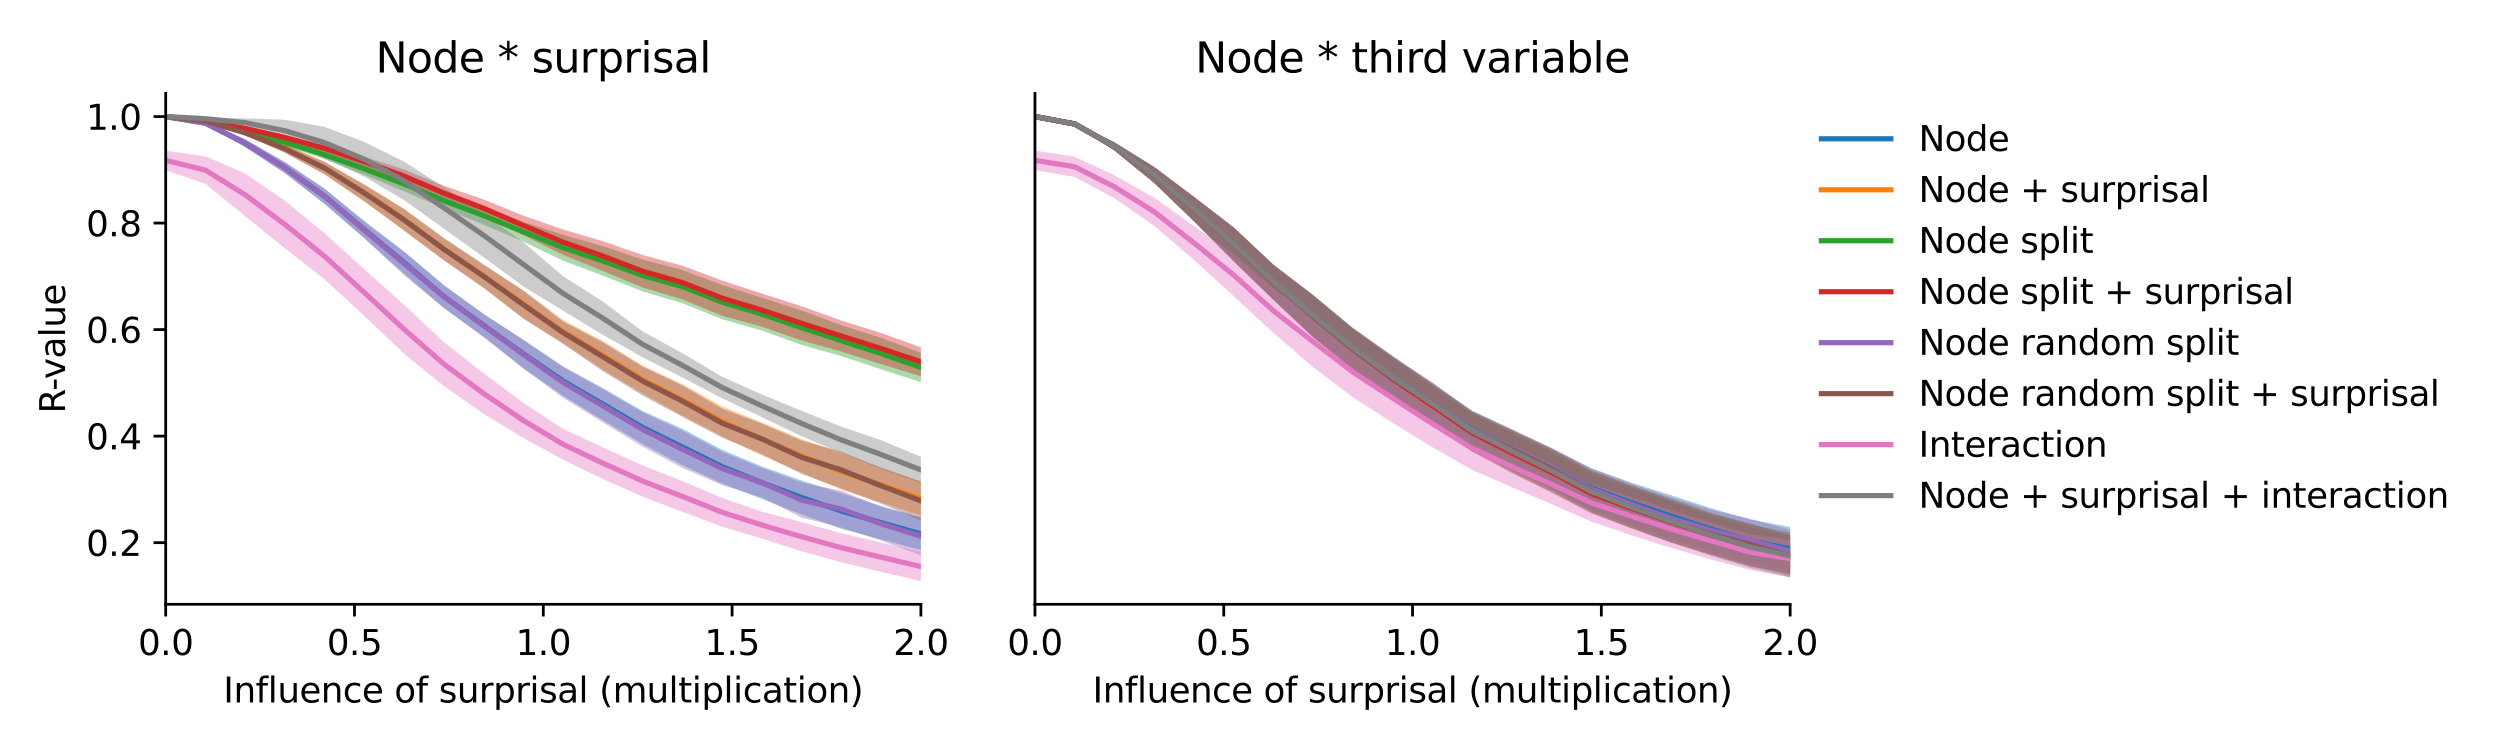 <?xml version="1.0" encoding="utf-8" standalone="no"?>
<!DOCTYPE svg PUBLIC "-//W3C//DTD SVG 1.1//EN"
  "http://www.w3.org/Graphics/SVG/1.1/DTD/svg11.dtd">
<svg xmlns:xlink="http://www.w3.org/1999/xlink" width="720pt" height="216pt" viewBox="0 0 720 216" xmlns="http://www.w3.org/2000/svg" version="1.1">
 <defs>
  <style type="text/css">*{stroke-linejoin: round; stroke-linecap: butt}</style>
 </defs>
 <g id="figure_1">
  <g id="patch_1">
   <path d="M 0 216 
L 720 216 
L 720 0 
L 0 0 
z
" style="fill: #ffffff"/>
  </g>
  <g id="axes_1">
   <g id="patch_2">
    <path d="M 47.72 174.04 
L 265.215 174.04 
L 265.215 26.88 
L 47.72 26.88 
z
" style="fill: #ffffff"/>
   </g>
   <g id="PolyCollection_1">
    <path d="M 47.72 33.569 
L 47.72 33.569 
L 59.167 35.838 
L 70.614 42.374 
L 82.061 49.886 
L 93.508 58.759 
L 104.956 68.664 
L 116.403 78.865 
L 127.85 88.722 
L 139.297 96.958 
L 150.744 106.036 
L 162.191 114.016 
L 173.638 121.024 
L 185.085 127.84 
L 196.532 133.981 
L 207.979 139.256 
L 219.427 143.705 
L 230.874 148.157 
L 242.321 152.319 
L 253.768 155.362 
L 265.215 158.386 
L 265.215 149.154 
L 265.215 149.154 
L 253.768 145.687 
L 242.321 142.054 
L 230.874 138.399 
L 219.427 134.339 
L 207.979 129.571 
L 196.532 123.503 
L 185.085 118.38 
L 173.638 111.758 
L 162.191 105.51 
L 150.744 97.822 
L 139.297 90.454 
L 127.85 82.122 
L 116.403 72.453 
L 104.956 63.634 
L 93.508 54.324 
L 82.061 46.687 
L 70.614 40.106 
L 59.167 35.116 
L 47.72 33.569 
z
" clip-path="url(#p244d34d46f)" style="fill: #1f77b4; fill-opacity: 0.4"/>
   </g>
   <g id="PolyCollection_2">
    <path d="M 47.72 33.569 
L 47.72 33.569 
L 59.167 34.978 
L 70.614 38.902 
L 82.061 43.977 
L 93.508 50.237 
L 104.956 58.055 
L 116.403 66.324 
L 127.85 74.907 
L 139.297 82.765 
L 150.744 91.623 
L 162.191 98.825 
L 173.638 106.501 
L 185.085 113.342 
L 196.532 119.72 
L 207.979 125.691 
L 219.427 131.171 
L 230.874 136.131 
L 242.321 141.058 
L 253.768 144.708 
L 265.215 148.471 
L 265.215 138.701 
L 265.215 138.701 
L 253.768 134.614 
L 242.321 130.514 
L 230.874 126.494 
L 219.427 121.683 
L 207.979 117.024 
L 196.532 110.631 
L 185.085 105.319 
L 173.638 98.181 
L 162.191 92.192 
L 150.744 83.603 
L 139.297 76.245 
L 127.85 68.616 
L 116.403 60.166 
L 104.956 53.116 
L 93.508 46.644 
L 82.061 41.654 
L 70.614 37.599 
L 59.167 34.679 
L 47.72 33.569 
z
" clip-path="url(#p244d34d46f)" style="fill: #ff7f0e; fill-opacity: 0.4"/>
   </g>
   <g id="PolyCollection_3">
    <path d="M 47.72 33.569 
L 47.72 33.569 
L 59.167 35.407 
L 70.614 38.685 
L 82.061 42.06 
L 93.508 45.869 
L 104.956 50.355 
L 116.403 55.102 
L 127.85 60.039 
L 139.297 64.726 
L 150.744 69.597 
L 162.191 75.09 
L 173.638 79.394 
L 185.085 83.928 
L 196.532 87.321 
L 207.979 91.949 
L 219.427 95.201 
L 230.874 99.327 
L 242.321 102.568 
L 253.768 106.374 
L 265.215 110.066 
L 265.215 101.591 
L 265.215 101.591 
L 253.768 97.289 
L 242.321 93.688 
L 230.874 89.426 
L 219.427 85.762 
L 207.979 82.07 
L 196.532 77.783 
L 185.085 74.754 
L 173.638 70.907 
L 162.191 67.632 
L 150.744 63.912 
L 139.297 59.479 
L 127.85 55.583 
L 116.403 50.902 
L 104.956 46.946 
L 93.508 43.282 
L 82.061 39.945 
L 70.614 37.067 
L 59.167 34.784 
L 47.72 33.569 
z
" clip-path="url(#p244d34d46f)" style="fill: #2ca02c; fill-opacity: 0.4"/>
   </g>
   <g id="PolyCollection_4">
    <path d="M 47.72 33.57 
L 47.72 33.57 
L 59.167 34.923 
L 70.614 37.519 
L 82.061 40.457 
L 93.508 43.818 
L 104.956 47.952 
L 116.403 52.653 
L 127.85 57.747 
L 139.297 62.555 
L 150.744 67.775 
L 162.191 73.396 
L 173.638 78.059 
L 185.085 82.798 
L 196.532 86.219 
L 207.979 90.928 
L 219.427 94.102 
L 230.874 98.075 
L 242.321 101.251 
L 253.768 104.886 
L 265.215 108.389 
L 265.215 100.026 
L 265.215 100.026 
L 253.768 95.887 
L 242.321 92.324 
L 230.874 88.198 
L 219.427 84.546 
L 207.979 80.815 
L 196.532 76.525 
L 185.085 73.451 
L 173.638 69.464 
L 162.191 66.117 
L 150.744 62.121 
L 139.297 57.462 
L 127.85 53.509 
L 116.403 48.821 
L 104.956 45.141 
L 93.508 41.666 
L 82.061 38.796 
L 70.614 36.457 
L 59.167 34.625 
L 47.72 33.57 
z
" clip-path="url(#p244d34d46f)" style="fill: #d62728; fill-opacity: 0.4"/>
   </g>
   <g id="PolyCollection_5">
    <path d="M 47.72 33.569 
L 47.72 33.569 
L 59.167 35.839 
L 70.614 42.363 
L 82.061 49.896 
L 93.508 58.697 
L 104.956 68.599 
L 116.403 79.292 
L 127.85 88.712 
L 139.297 97.14 
L 150.744 106.163 
L 162.191 114.587 
L 173.638 121.641 
L 185.085 128.618 
L 196.532 134.739 
L 207.979 139.727 
L 219.427 143.229 
L 230.874 149.095 
L 242.321 151.914 
L 253.768 155.694 
L 265.215 159.888 
L 265.215 148.971 
L 265.215 148.971 
L 253.768 146.048 
L 242.321 141.332 
L 230.874 139.001 
L 219.427 134.797 
L 207.979 130.165 
L 196.532 124.086 
L 185.085 118.777 
L 173.638 112.151 
L 162.191 105.786 
L 150.744 97.973 
L 139.297 90.423 
L 127.85 82.184 
L 116.403 72.54 
L 104.956 63.993 
L 93.508 54.416 
L 82.061 46.707 
L 70.614 40.123 
L 59.167 35.119 
L 47.72 33.569 
z
" clip-path="url(#p244d34d46f)" style="fill: #9467bd; fill-opacity: 0.4"/>
   </g>
   <g id="PolyCollection_6">
    <path d="M 47.72 33.57 
L 47.72 33.57 
L 59.167 34.981 
L 70.614 38.902 
L 82.061 44.004 
L 93.508 50.223 
L 104.956 58 
L 116.403 66.468 
L 127.85 75.021 
L 139.297 82.966 
L 150.744 91.817 
L 162.191 99.076 
L 173.638 106.905 
L 185.085 113.925 
L 196.532 120.06 
L 207.979 126.061 
L 219.427 130.83 
L 230.874 136.512 
L 242.321 140.698 
L 253.768 145.055 
L 265.215 149.853 
L 265.215 138.654 
L 265.215 138.654 
L 253.768 134.766 
L 242.321 130.041 
L 230.874 126.903 
L 219.427 122.008 
L 207.979 117.679 
L 196.532 111.013 
L 185.085 105.576 
L 173.638 98.602 
L 162.191 92.583 
L 150.744 83.771 
L 139.297 76.217 
L 127.85 68.576 
L 116.403 60.237 
L 104.956 53.224 
L 93.508 46.644 
L 82.061 41.661 
L 70.614 37.601 
L 59.167 34.68 
L 47.72 33.57 
z
" clip-path="url(#p244d34d46f)" style="fill: #8c564b; fill-opacity: 0.4"/>
   </g>
   <g id="PolyCollection_7">
    <path d="M 47.72 43.382 
L 47.72 48.987 
L 59.167 52.961 
L 70.614 62.264 
L 82.061 71.519 
L 93.508 80.482 
L 104.956 91.023 
L 116.403 101.877 
L 127.85 111.197 
L 139.297 119.175 
L 150.744 126.141 
L 162.191 132.405 
L 173.638 137.958 
L 185.085 143.044 
L 196.532 147.408 
L 207.979 151.681 
L 219.427 155.093 
L 230.874 158.775 
L 242.321 161.945 
L 253.768 164.69 
L 265.215 167.351 
L 265.215 158.995 
L 265.215 158.995 
L 253.768 156.291 
L 242.321 153.591 
L 230.874 150.385 
L 219.427 147.36 
L 207.979 143.408 
L 196.532 138.542 
L 185.085 134.066 
L 173.638 128.855 
L 162.191 123.538 
L 150.744 116.057 
L 139.297 107.531 
L 127.85 98.556 
L 116.403 87.83 
L 104.956 77.579 
L 93.508 67.195 
L 82.061 57.814 
L 70.614 49.959 
L 59.167 45.053 
L 47.72 43.382 
z
" clip-path="url(#p244d34d46f)" style="fill: #e377c2; fill-opacity: 0.4"/>
   </g>
   <g id="PolyCollection_8">
    <path d="M 47.72 33.569 
L 47.72 33.57 
L 59.167 34.3 
L 70.614 36.571 
L 82.061 40.824 
L 93.508 45.618 
L 104.956 50.898 
L 116.403 57.641 
L 127.85 65.857 
L 139.297 74.09 
L 150.744 82.515 
L 162.191 89.501 
L 173.638 96.456 
L 185.085 102.905 
L 196.532 108.729 
L 207.979 114.7 
L 219.427 120.164 
L 230.874 125.636 
L 242.321 130.517 
L 253.768 135.065 
L 265.215 139.104 
L 265.215 131.575 
L 265.215 131.575 
L 253.768 126.779 
L 242.321 122.897 
L 230.874 118.323 
L 219.427 113.631 
L 207.979 108.523 
L 196.532 101.734 
L 185.085 95.469 
L 173.638 86.863 
L 162.191 79.569 
L 150.744 69.8 
L 139.297 61.448 
L 127.85 53.878 
L 116.403 46.576 
L 104.956 40.895 
L 93.508 36.567 
L 82.061 34.484 
L 70.614 34.073 
L 59.167 34.091 
L 47.72 33.569 
z
" clip-path="url(#p244d34d46f)" style="fill: #7f7f7f; fill-opacity: 0.4"/>
   </g>
   <g id="matplotlib.axis_1">
    <g id="xtick_1">
     <g id="line2d_1">
      <defs>
       <path id="m87220b180e" d="M 0 0 
L 0 3.5 
" style="stroke: #000000; stroke-width: 0.8"/>
      </defs>
      <g>
       <use xlink:href="#m87220b180e" x="47.72" y="174.04" style="stroke: #000000; stroke-width: 0.8"/>
      </g>
     </g>
     <g id="text_1">
      <!-- 0.0 -->
      <g transform="translate(39.768 188.638)scale(0.1 -0.1)">
       <defs>
        <path id="DejaVuSans-30" d="M 2034 4250 
Q 1547 4250 1301 3770 
Q 1056 3291 1056 2328 
Q 1056 1369 1301 889 
Q 1547 409 2034 409 
Q 2525 409 2770 889 
Q 3016 1369 3016 2328 
Q 3016 3291 2770 3770 
Q 2525 4250 2034 4250 
z
M 2034 4750 
Q 2819 4750 3233 4129 
Q 3647 3509 3647 2328 
Q 3647 1150 3233 529 
Q 2819 -91 2034 -91 
Q 1250 -91 836 529 
Q 422 1150 422 2328 
Q 422 3509 836 4129 
Q 1250 4750 2034 4750 
z
" transform="scale(0.016)"/>
        <path id="DejaVuSans-2e" d="M 684 794 
L 1344 794 
L 1344 0 
L 684 0 
L 684 794 
z
" transform="scale(0.016)"/>
       </defs>
       <use xlink:href="#DejaVuSans-30"/>
       <use xlink:href="#DejaVuSans-2e" x="63.623"/>
       <use xlink:href="#DejaVuSans-30" x="95.41"/>
      </g>
     </g>
    </g>
    <g id="xtick_2">
     <g id="line2d_2">
      <g>
       <use xlink:href="#m87220b180e" x="102.094" y="174.04" style="stroke: #000000; stroke-width: 0.8"/>
      </g>
     </g>
     <g id="text_2">
      <!-- 0.5 -->
      <g transform="translate(94.142 188.638)scale(0.1 -0.1)">
       <defs>
        <path id="DejaVuSans-35" d="M 691 4666 
L 3169 4666 
L 3169 4134 
L 1269 4134 
L 1269 2991 
Q 1406 3038 1543 3061 
Q 1681 3084 1819 3084 
Q 2600 3084 3056 2656 
Q 3513 2228 3513 1497 
Q 3513 744 3044 326 
Q 2575 -91 1722 -91 
Q 1428 -91 1123 -41 
Q 819 9 494 109 
L 494 744 
Q 775 591 1075 516 
Q 1375 441 1709 441 
Q 2250 441 2565 725 
Q 2881 1009 2881 1497 
Q 2881 1984 2565 2268 
Q 2250 2553 1709 2553 
Q 1456 2553 1204 2497 
Q 953 2441 691 2322 
L 691 4666 
z
" transform="scale(0.016)"/>
       </defs>
       <use xlink:href="#DejaVuSans-30"/>
       <use xlink:href="#DejaVuSans-2e" x="63.623"/>
       <use xlink:href="#DejaVuSans-35" x="95.41"/>
      </g>
     </g>
    </g>
    <g id="xtick_3">
     <g id="line2d_3">
      <g>
       <use xlink:href="#m87220b180e" x="156.468" y="174.04" style="stroke: #000000; stroke-width: 0.8"/>
      </g>
     </g>
     <g id="text_3">
      <!-- 1.0 -->
      <g transform="translate(148.516 188.638)scale(0.1 -0.1)">
       <defs>
        <path id="DejaVuSans-31" d="M 794 531 
L 1825 531 
L 1825 4091 
L 703 3866 
L 703 4441 
L 1819 4666 
L 2450 4666 
L 2450 531 
L 3481 531 
L 3481 0 
L 794 0 
L 794 531 
z
" transform="scale(0.016)"/>
       </defs>
       <use xlink:href="#DejaVuSans-31"/>
       <use xlink:href="#DejaVuSans-2e" x="63.623"/>
       <use xlink:href="#DejaVuSans-30" x="95.41"/>
      </g>
     </g>
    </g>
    <g id="xtick_4">
     <g id="line2d_4">
      <g>
       <use xlink:href="#m87220b180e" x="210.841" y="174.04" style="stroke: #000000; stroke-width: 0.8"/>
      </g>
     </g>
     <g id="text_4">
      <!-- 1.5 -->
      <g transform="translate(202.89 188.638)scale(0.1 -0.1)">
       <use xlink:href="#DejaVuSans-31"/>
       <use xlink:href="#DejaVuSans-2e" x="63.623"/>
       <use xlink:href="#DejaVuSans-35" x="95.41"/>
      </g>
     </g>
    </g>
    <g id="xtick_5">
     <g id="line2d_5">
      <g>
       <use xlink:href="#m87220b180e" x="265.215" y="174.04" style="stroke: #000000; stroke-width: 0.8"/>
      </g>
     </g>
     <g id="text_5">
      <!-- 2.0 -->
      <g transform="translate(257.263 188.638)scale(0.1 -0.1)">
       <defs>
        <path id="DejaVuSans-32" d="M 1228 531 
L 3431 531 
L 3431 0 
L 469 0 
L 469 531 
Q 828 903 1448 1529 
Q 2069 2156 2228 2338 
Q 2531 2678 2651 2914 
Q 2772 3150 2772 3378 
Q 2772 3750 2511 3984 
Q 2250 4219 1831 4219 
Q 1534 4219 1204 4116 
Q 875 4013 500 3803 
L 500 4441 
Q 881 4594 1212 4672 
Q 1544 4750 1819 4750 
Q 2544 4750 2975 4387 
Q 3406 4025 3406 3419 
Q 3406 3131 3298 2873 
Q 3191 2616 2906 2266 
Q 2828 2175 2409 1742 
Q 1991 1309 1228 531 
z
" transform="scale(0.016)"/>
       </defs>
       <use xlink:href="#DejaVuSans-32"/>
       <use xlink:href="#DejaVuSans-2e" x="63.623"/>
       <use xlink:href="#DejaVuSans-30" x="95.41"/>
      </g>
     </g>
    </g>
    <g id="text_6">
     <!-- Influence of surprisal (multiplication) -->
     <g transform="translate(64.321 202.317)scale(0.1 -0.1)">
      <defs>
       <path id="DejaVuSans-49" d="M 628 4666 
L 1259 4666 
L 1259 0 
L 628 0 
L 628 4666 
z
" transform="scale(0.016)"/>
       <path id="DejaVuSans-6e" d="M 3513 2113 
L 3513 0 
L 2938 0 
L 2938 2094 
Q 2938 2591 2744 2837 
Q 2550 3084 2163 3084 
Q 1697 3084 1428 2787 
Q 1159 2491 1159 1978 
L 1159 0 
L 581 0 
L 581 3500 
L 1159 3500 
L 1159 2956 
Q 1366 3272 1645 3428 
Q 1925 3584 2291 3584 
Q 2894 3584 3203 3211 
Q 3513 2838 3513 2113 
z
" transform="scale(0.016)"/>
       <path id="DejaVuSans-66" d="M 2375 4863 
L 2375 4384 
L 1825 4384 
Q 1516 4384 1395 4259 
Q 1275 4134 1275 3809 
L 1275 3500 
L 2222 3500 
L 2222 3053 
L 1275 3053 
L 1275 0 
L 697 0 
L 697 3053 
L 147 3053 
L 147 3500 
L 697 3500 
L 697 3744 
Q 697 4328 969 4595 
Q 1241 4863 1831 4863 
L 2375 4863 
z
" transform="scale(0.016)"/>
       <path id="DejaVuSans-6c" d="M 603 4863 
L 1178 4863 
L 1178 0 
L 603 0 
L 603 4863 
z
" transform="scale(0.016)"/>
       <path id="DejaVuSans-75" d="M 544 1381 
L 544 3500 
L 1119 3500 
L 1119 1403 
Q 1119 906 1312 657 
Q 1506 409 1894 409 
Q 2359 409 2629 706 
Q 2900 1003 2900 1516 
L 2900 3500 
L 3475 3500 
L 3475 0 
L 2900 0 
L 2900 538 
Q 2691 219 2414 64 
Q 2138 -91 1772 -91 
Q 1169 -91 856 284 
Q 544 659 544 1381 
z
M 1991 3584 
L 1991 3584 
z
" transform="scale(0.016)"/>
       <path id="DejaVuSans-65" d="M 3597 1894 
L 3597 1613 
L 953 1613 
Q 991 1019 1311 708 
Q 1631 397 2203 397 
Q 2534 397 2845 478 
Q 3156 559 3463 722 
L 3463 178 
Q 3153 47 2828 -22 
Q 2503 -91 2169 -91 
Q 1331 -91 842 396 
Q 353 884 353 1716 
Q 353 2575 817 3079 
Q 1281 3584 2069 3584 
Q 2775 3584 3186 3129 
Q 3597 2675 3597 1894 
z
M 3022 2063 
Q 3016 2534 2758 2815 
Q 2500 3097 2075 3097 
Q 1594 3097 1305 2825 
Q 1016 2553 972 2059 
L 3022 2063 
z
" transform="scale(0.016)"/>
       <path id="DejaVuSans-63" d="M 3122 3366 
L 3122 2828 
Q 2878 2963 2633 3030 
Q 2388 3097 2138 3097 
Q 1578 3097 1268 2742 
Q 959 2388 959 1747 
Q 959 1106 1268 751 
Q 1578 397 2138 397 
Q 2388 397 2633 464 
Q 2878 531 3122 666 
L 3122 134 
Q 2881 22 2623 -34 
Q 2366 -91 2075 -91 
Q 1284 -91 818 406 
Q 353 903 353 1747 
Q 353 2603 823 3093 
Q 1294 3584 2113 3584 
Q 2378 3584 2631 3529 
Q 2884 3475 3122 3366 
z
" transform="scale(0.016)"/>
       <path id="DejaVuSans-20" transform="scale(0.016)"/>
       <path id="DejaVuSans-6f" d="M 1959 3097 
Q 1497 3097 1228 2736 
Q 959 2375 959 1747 
Q 959 1119 1226 758 
Q 1494 397 1959 397 
Q 2419 397 2687 759 
Q 2956 1122 2956 1747 
Q 2956 2369 2687 2733 
Q 2419 3097 1959 3097 
z
M 1959 3584 
Q 2709 3584 3137 3096 
Q 3566 2609 3566 1747 
Q 3566 888 3137 398 
Q 2709 -91 1959 -91 
Q 1206 -91 779 398 
Q 353 888 353 1747 
Q 353 2609 779 3096 
Q 1206 3584 1959 3584 
z
" transform="scale(0.016)"/>
       <path id="DejaVuSans-73" d="M 2834 3397 
L 2834 2853 
Q 2591 2978 2328 3040 
Q 2066 3103 1784 3103 
Q 1356 3103 1142 2972 
Q 928 2841 928 2578 
Q 928 2378 1081 2264 
Q 1234 2150 1697 2047 
L 1894 2003 
Q 2506 1872 2764 1633 
Q 3022 1394 3022 966 
Q 3022 478 2636 193 
Q 2250 -91 1575 -91 
Q 1294 -91 989 -36 
Q 684 19 347 128 
L 347 722 
Q 666 556 975 473 
Q 1284 391 1588 391 
Q 1994 391 2212 530 
Q 2431 669 2431 922 
Q 2431 1156 2273 1281 
Q 2116 1406 1581 1522 
L 1381 1569 
Q 847 1681 609 1914 
Q 372 2147 372 2553 
Q 372 3047 722 3315 
Q 1072 3584 1716 3584 
Q 2034 3584 2315 3537 
Q 2597 3491 2834 3397 
z
" transform="scale(0.016)"/>
       <path id="DejaVuSans-72" d="M 2631 2963 
Q 2534 3019 2420 3045 
Q 2306 3072 2169 3072 
Q 1681 3072 1420 2755 
Q 1159 2438 1159 1844 
L 1159 0 
L 581 0 
L 581 3500 
L 1159 3500 
L 1159 2956 
Q 1341 3275 1631 3429 
Q 1922 3584 2338 3584 
Q 2397 3584 2469 3576 
Q 2541 3569 2628 3553 
L 2631 2963 
z
" transform="scale(0.016)"/>
       <path id="DejaVuSans-70" d="M 1159 525 
L 1159 -1331 
L 581 -1331 
L 581 3500 
L 1159 3500 
L 1159 2969 
Q 1341 3281 1617 3432 
Q 1894 3584 2278 3584 
Q 2916 3584 3314 3078 
Q 3713 2572 3713 1747 
Q 3713 922 3314 415 
Q 2916 -91 2278 -91 
Q 1894 -91 1617 61 
Q 1341 213 1159 525 
z
M 3116 1747 
Q 3116 2381 2855 2742 
Q 2594 3103 2138 3103 
Q 1681 3103 1420 2742 
Q 1159 2381 1159 1747 
Q 1159 1113 1420 752 
Q 1681 391 2138 391 
Q 2594 391 2855 752 
Q 3116 1113 3116 1747 
z
" transform="scale(0.016)"/>
       <path id="DejaVuSans-69" d="M 603 3500 
L 1178 3500 
L 1178 0 
L 603 0 
L 603 3500 
z
M 603 4863 
L 1178 4863 
L 1178 4134 
L 603 4134 
L 603 4863 
z
" transform="scale(0.016)"/>
       <path id="DejaVuSans-61" d="M 2194 1759 
Q 1497 1759 1228 1600 
Q 959 1441 959 1056 
Q 959 750 1161 570 
Q 1363 391 1709 391 
Q 2188 391 2477 730 
Q 2766 1069 2766 1631 
L 2766 1759 
L 2194 1759 
z
M 3341 1997 
L 3341 0 
L 2766 0 
L 2766 531 
Q 2569 213 2275 61 
Q 1981 -91 1556 -91 
Q 1019 -91 701 211 
Q 384 513 384 1019 
Q 384 1609 779 1909 
Q 1175 2209 1959 2209 
L 2766 2209 
L 2766 2266 
Q 2766 2663 2505 2880 
Q 2244 3097 1772 3097 
Q 1472 3097 1187 3025 
Q 903 2953 641 2809 
L 641 3341 
Q 956 3463 1253 3523 
Q 1550 3584 1831 3584 
Q 2591 3584 2966 3190 
Q 3341 2797 3341 1997 
z
" transform="scale(0.016)"/>
       <path id="DejaVuSans-28" d="M 1984 4856 
Q 1566 4138 1362 3434 
Q 1159 2731 1159 2009 
Q 1159 1288 1364 580 
Q 1569 -128 1984 -844 
L 1484 -844 
Q 1016 -109 783 600 
Q 550 1309 550 2009 
Q 550 2706 781 3412 
Q 1013 4119 1484 4856 
L 1984 4856 
z
" transform="scale(0.016)"/>
       <path id="DejaVuSans-6d" d="M 3328 2828 
Q 3544 3216 3844 3400 
Q 4144 3584 4550 3584 
Q 5097 3584 5394 3201 
Q 5691 2819 5691 2113 
L 5691 0 
L 5113 0 
L 5113 2094 
Q 5113 2597 4934 2840 
Q 4756 3084 4391 3084 
Q 3944 3084 3684 2787 
Q 3425 2491 3425 1978 
L 3425 0 
L 2847 0 
L 2847 2094 
Q 2847 2600 2669 2842 
Q 2491 3084 2119 3084 
Q 1678 3084 1418 2786 
Q 1159 2488 1159 1978 
L 1159 0 
L 581 0 
L 581 3500 
L 1159 3500 
L 1159 2956 
Q 1356 3278 1631 3431 
Q 1906 3584 2284 3584 
Q 2666 3584 2933 3390 
Q 3200 3197 3328 2828 
z
" transform="scale(0.016)"/>
       <path id="DejaVuSans-74" d="M 1172 4494 
L 1172 3500 
L 2356 3500 
L 2356 3053 
L 1172 3053 
L 1172 1153 
Q 1172 725 1289 603 
Q 1406 481 1766 481 
L 2356 481 
L 2356 0 
L 1766 0 
Q 1100 0 847 248 
Q 594 497 594 1153 
L 594 3053 
L 172 3053 
L 172 3500 
L 594 3500 
L 594 4494 
L 1172 4494 
z
" transform="scale(0.016)"/>
       <path id="DejaVuSans-29" d="M 513 4856 
L 1013 4856 
Q 1481 4119 1714 3412 
Q 1947 2706 1947 2009 
Q 1947 1309 1714 600 
Q 1481 -109 1013 -844 
L 513 -844 
Q 928 -128 1133 580 
Q 1338 1288 1338 2009 
Q 1338 2731 1133 3434 
Q 928 4138 513 4856 
z
" transform="scale(0.016)"/>
      </defs>
      <use xlink:href="#DejaVuSans-49"/>
      <use xlink:href="#DejaVuSans-6e" x="29.492"/>
      <use xlink:href="#DejaVuSans-66" x="92.871"/>
      <use xlink:href="#DejaVuSans-6c" x="128.076"/>
      <use xlink:href="#DejaVuSans-75" x="155.859"/>
      <use xlink:href="#DejaVuSans-65" x="219.238"/>
      <use xlink:href="#DejaVuSans-6e" x="280.762"/>
      <use xlink:href="#DejaVuSans-63" x="344.141"/>
      <use xlink:href="#DejaVuSans-65" x="399.121"/>
      <use xlink:href="#DejaVuSans-20" x="460.645"/>
      <use xlink:href="#DejaVuSans-6f" x="492.432"/>
      <use xlink:href="#DejaVuSans-66" x="553.613"/>
      <use xlink:href="#DejaVuSans-20" x="588.818"/>
      <use xlink:href="#DejaVuSans-73" x="620.605"/>
      <use xlink:href="#DejaVuSans-75" x="672.705"/>
      <use xlink:href="#DejaVuSans-72" x="736.084"/>
      <use xlink:href="#DejaVuSans-70" x="777.197"/>
      <use xlink:href="#DejaVuSans-72" x="840.674"/>
      <use xlink:href="#DejaVuSans-69" x="881.787"/>
      <use xlink:href="#DejaVuSans-73" x="909.57"/>
      <use xlink:href="#DejaVuSans-61" x="961.67"/>
      <use xlink:href="#DejaVuSans-6c" x="1022.949"/>
      <use xlink:href="#DejaVuSans-20" x="1050.732"/>
      <use xlink:href="#DejaVuSans-28" x="1082.52"/>
      <use xlink:href="#DejaVuSans-6d" x="1121.533"/>
      <use xlink:href="#DejaVuSans-75" x="1218.945"/>
      <use xlink:href="#DejaVuSans-6c" x="1282.324"/>
      <use xlink:href="#DejaVuSans-74" x="1310.107"/>
      <use xlink:href="#DejaVuSans-69" x="1349.316"/>
      <use xlink:href="#DejaVuSans-70" x="1377.1"/>
      <use xlink:href="#DejaVuSans-6c" x="1440.576"/>
      <use xlink:href="#DejaVuSans-69" x="1468.359"/>
      <use xlink:href="#DejaVuSans-63" x="1496.143"/>
      <use xlink:href="#DejaVuSans-61" x="1551.123"/>
      <use xlink:href="#DejaVuSans-74" x="1612.402"/>
      <use xlink:href="#DejaVuSans-69" x="1651.611"/>
      <use xlink:href="#DejaVuSans-6f" x="1679.395"/>
      <use xlink:href="#DejaVuSans-6e" x="1740.576"/>
      <use xlink:href="#DejaVuSans-29" x="1803.955"/>
     </g>
    </g>
   </g>
   <g id="matplotlib.axis_2">
    <g id="ytick_1">
     <g id="line2d_6">
      <defs>
       <path id="ma8bf15cc11" d="M 0 0 
L -3.5 0 
" style="stroke: #000000; stroke-width: 0.8"/>
      </defs>
      <g>
       <use xlink:href="#ma8bf15cc11" x="47.72" y="156.292" style="stroke: #000000; stroke-width: 0.8"/>
      </g>
     </g>
     <g id="text_7">
      <!-- 0.2 -->
      <g transform="translate(24.817 160.091)scale(0.1 -0.1)">
       <use xlink:href="#DejaVuSans-30"/>
       <use xlink:href="#DejaVuSans-2e" x="63.623"/>
       <use xlink:href="#DejaVuSans-32" x="95.41"/>
      </g>
     </g>
    </g>
    <g id="ytick_2">
     <g id="line2d_7">
      <g>
       <use xlink:href="#ma8bf15cc11" x="47.72" y="125.611" style="stroke: #000000; stroke-width: 0.8"/>
      </g>
     </g>
     <g id="text_8">
      <!-- 0.4 -->
      <g transform="translate(24.817 129.411)scale(0.1 -0.1)">
       <defs>
        <path id="DejaVuSans-34" d="M 2419 4116 
L 825 1625 
L 2419 1625 
L 2419 4116 
z
M 2253 4666 
L 3047 4666 
L 3047 1625 
L 3713 1625 
L 3713 1100 
L 3047 1100 
L 3047 0 
L 2419 0 
L 2419 1100 
L 313 1100 
L 313 1709 
L 2253 4666 
z
" transform="scale(0.016)"/>
       </defs>
       <use xlink:href="#DejaVuSans-30"/>
       <use xlink:href="#DejaVuSans-2e" x="63.623"/>
       <use xlink:href="#DejaVuSans-34" x="95.41"/>
      </g>
     </g>
    </g>
    <g id="ytick_3">
     <g id="line2d_8">
      <g>
       <use xlink:href="#ma8bf15cc11" x="47.72" y="94.931" style="stroke: #000000; stroke-width: 0.8"/>
      </g>
     </g>
     <g id="text_9">
      <!-- 0.6 -->
      <g transform="translate(24.817 98.73)scale(0.1 -0.1)">
       <defs>
        <path id="DejaVuSans-36" d="M 2113 2584 
Q 1688 2584 1439 2293 
Q 1191 2003 1191 1497 
Q 1191 994 1439 701 
Q 1688 409 2113 409 
Q 2538 409 2786 701 
Q 3034 994 3034 1497 
Q 3034 2003 2786 2293 
Q 2538 2584 2113 2584 
z
M 3366 4563 
L 3366 3988 
Q 3128 4100 2886 4159 
Q 2644 4219 2406 4219 
Q 1781 4219 1451 3797 
Q 1122 3375 1075 2522 
Q 1259 2794 1537 2939 
Q 1816 3084 2150 3084 
Q 2853 3084 3261 2657 
Q 3669 2231 3669 1497 
Q 3669 778 3244 343 
Q 2819 -91 2113 -91 
Q 1303 -91 875 529 
Q 447 1150 447 2328 
Q 447 3434 972 4092 
Q 1497 4750 2381 4750 
Q 2619 4750 2861 4703 
Q 3103 4656 3366 4563 
z
" transform="scale(0.016)"/>
       </defs>
       <use xlink:href="#DejaVuSans-30"/>
       <use xlink:href="#DejaVuSans-2e" x="63.623"/>
       <use xlink:href="#DejaVuSans-36" x="95.41"/>
      </g>
     </g>
    </g>
    <g id="ytick_4">
     <g id="line2d_9">
      <g>
       <use xlink:href="#ma8bf15cc11" x="47.72" y="64.25" style="stroke: #000000; stroke-width: 0.8"/>
      </g>
     </g>
     <g id="text_10">
      <!-- 0.8 -->
      <g transform="translate(24.817 68.049)scale(0.1 -0.1)">
       <defs>
        <path id="DejaVuSans-38" d="M 2034 2216 
Q 1584 2216 1326 1975 
Q 1069 1734 1069 1313 
Q 1069 891 1326 650 
Q 1584 409 2034 409 
Q 2484 409 2743 651 
Q 3003 894 3003 1313 
Q 3003 1734 2745 1975 
Q 2488 2216 2034 2216 
z
M 1403 2484 
Q 997 2584 770 2862 
Q 544 3141 544 3541 
Q 544 4100 942 4425 
Q 1341 4750 2034 4750 
Q 2731 4750 3128 4425 
Q 3525 4100 3525 3541 
Q 3525 3141 3298 2862 
Q 3072 2584 2669 2484 
Q 3125 2378 3379 2068 
Q 3634 1759 3634 1313 
Q 3634 634 3220 271 
Q 2806 -91 2034 -91 
Q 1263 -91 848 271 
Q 434 634 434 1313 
Q 434 1759 690 2068 
Q 947 2378 1403 2484 
z
M 1172 3481 
Q 1172 3119 1398 2916 
Q 1625 2713 2034 2713 
Q 2441 2713 2670 2916 
Q 2900 3119 2900 3481 
Q 2900 3844 2670 4047 
Q 2441 4250 2034 4250 
Q 1625 4250 1398 4047 
Q 1172 3844 1172 3481 
z
" transform="scale(0.016)"/>
       </defs>
       <use xlink:href="#DejaVuSans-30"/>
       <use xlink:href="#DejaVuSans-2e" x="63.623"/>
       <use xlink:href="#DejaVuSans-38" x="95.41"/>
      </g>
     </g>
    </g>
    <g id="ytick_5">
     <g id="line2d_10">
      <g>
       <use xlink:href="#ma8bf15cc11" x="47.72" y="33.569" style="stroke: #000000; stroke-width: 0.8"/>
      </g>
     </g>
     <g id="text_11">
      <!-- 1.0 -->
      <g transform="translate(24.817 37.368)scale(0.1 -0.1)">
       <use xlink:href="#DejaVuSans-31"/>
       <use xlink:href="#DejaVuSans-2e" x="63.623"/>
       <use xlink:href="#DejaVuSans-30" x="95.41"/>
      </g>
     </g>
    </g>
    <g id="text_12">
     <!-- R-value -->
     <g transform="translate(18.737 119.065)rotate(-90)scale(0.1 -0.1)">
      <defs>
       <path id="DejaVuSans-52" d="M 2841 2188 
Q 3044 2119 3236 1894 
Q 3428 1669 3622 1275 
L 4263 0 
L 3584 0 
L 2988 1197 
Q 2756 1666 2539 1819 
Q 2322 1972 1947 1972 
L 1259 1972 
L 1259 0 
L 628 0 
L 628 4666 
L 2053 4666 
Q 2853 4666 3247 4331 
Q 3641 3997 3641 3322 
Q 3641 2881 3436 2590 
Q 3231 2300 2841 2188 
z
M 1259 4147 
L 1259 2491 
L 2053 2491 
Q 2509 2491 2742 2702 
Q 2975 2913 2975 3322 
Q 2975 3731 2742 3939 
Q 2509 4147 2053 4147 
L 1259 4147 
z
" transform="scale(0.016)"/>
       <path id="DejaVuSans-2d" d="M 313 2009 
L 1997 2009 
L 1997 1497 
L 313 1497 
L 313 2009 
z
" transform="scale(0.016)"/>
       <path id="DejaVuSans-76" d="M 191 3500 
L 800 3500 
L 1894 563 
L 2988 3500 
L 3597 3500 
L 2284 0 
L 1503 0 
L 191 3500 
z
" transform="scale(0.016)"/>
      </defs>
      <use xlink:href="#DejaVuSans-52"/>
      <use xlink:href="#DejaVuSans-2d" x="65.482"/>
      <use xlink:href="#DejaVuSans-76" x="98.941"/>
      <use xlink:href="#DejaVuSans-61" x="158.121"/>
      <use xlink:href="#DejaVuSans-6c" x="219.4"/>
      <use xlink:href="#DejaVuSans-75" x="247.184"/>
      <use xlink:href="#DejaVuSans-65" x="310.562"/>
     </g>
    </g>
   </g>
   <g id="line2d_11">
    <path d="M 47.72 33.569 
L 59.167 35.477 
L 70.614 41.24 
L 82.061 48.286 
L 93.508 56.542 
L 104.956 66.149 
L 116.403 75.659 
L 127.85 85.422 
L 139.297 93.706 
L 150.744 101.929 
L 162.191 109.763 
L 173.638 116.391 
L 185.085 123.11 
L 196.532 128.742 
L 207.979 134.414 
L 219.427 139.022 
L 230.874 143.278 
L 242.321 147.186 
L 253.768 150.524 
L 265.215 153.77 
" clip-path="url(#p244d34d46f)" style="fill: none; stroke: #1f77b4; stroke-width: 1.5; stroke-linecap: square"/>
   </g>
   <g id="line2d_12">
    <path d="M 47.72 33.569 
L 59.167 34.829 
L 70.614 38.251 
L 82.061 42.816 
L 93.508 48.44 
L 104.956 55.586 
L 116.403 63.245 
L 127.85 71.762 
L 139.297 79.505 
L 150.744 87.613 
L 162.191 95.509 
L 173.638 102.341 
L 185.085 109.33 
L 196.532 115.176 
L 207.979 121.357 
L 219.427 126.427 
L 230.874 131.312 
L 242.321 135.786 
L 253.768 139.661 
L 265.215 143.586 
" clip-path="url(#p244d34d46f)" style="fill: none; stroke: #ff7f0e; stroke-width: 1.5; stroke-linecap: square"/>
   </g>
   <g id="line2d_13">
    <path d="M 47.72 33.569 
L 59.167 35.096 
L 70.614 37.876 
L 82.061 41.002 
L 93.508 44.575 
L 104.956 48.651 
L 116.403 53.002 
L 127.85 57.811 
L 139.297 62.102 
L 150.744 66.754 
L 162.191 71.361 
L 173.638 75.15 
L 185.085 79.341 
L 196.532 82.552 
L 207.979 87.01 
L 219.427 90.482 
L 230.874 94.376 
L 242.321 98.128 
L 253.768 101.832 
L 265.215 105.829 
" clip-path="url(#p244d34d46f)" style="fill: none; stroke: #2ca02c; stroke-width: 1.5; stroke-linecap: square"/>
   </g>
   <g id="line2d_14">
    <path d="M 47.72 33.57 
L 59.167 34.774 
L 70.614 36.988 
L 82.061 39.627 
L 93.508 42.742 
L 104.956 46.547 
L 116.403 50.737 
L 127.85 55.628 
L 139.297 60.009 
L 150.744 64.948 
L 162.191 69.757 
L 173.638 73.761 
L 185.085 78.124 
L 196.532 81.372 
L 207.979 85.872 
L 219.427 89.324 
L 230.874 93.137 
L 242.321 96.788 
L 253.768 100.387 
L 265.215 104.208 
" clip-path="url(#p244d34d46f)" style="fill: none; stroke: #d62728; stroke-width: 1.5; stroke-linecap: square"/>
   </g>
   <g id="line2d_15">
    <path d="M 47.72 33.569 
L 59.167 35.479 
L 70.614 41.243 
L 82.061 48.302 
L 93.508 56.556 
L 104.956 66.296 
L 116.403 75.916 
L 127.85 85.448 
L 139.297 93.781 
L 150.744 102.068 
L 162.191 110.186 
L 173.638 116.896 
L 185.085 123.698 
L 196.532 129.412 
L 207.979 134.946 
L 219.427 139.013 
L 230.874 144.048 
L 242.321 146.623 
L 253.768 150.871 
L 265.215 154.43 
" clip-path="url(#p244d34d46f)" style="fill: none; stroke: #9467bd; stroke-width: 1.5; stroke-linecap: square"/>
   </g>
   <g id="line2d_16">
    <path d="M 47.72 33.57 
L 59.167 34.831 
L 70.614 38.252 
L 82.061 42.833 
L 93.508 48.433 
L 104.956 55.612 
L 116.403 63.352 
L 127.85 71.798 
L 139.297 79.592 
L 150.744 87.794 
L 162.191 95.83 
L 173.638 102.753 
L 185.085 109.751 
L 196.532 115.537 
L 207.979 121.87 
L 219.427 126.419 
L 230.874 131.708 
L 242.321 135.369 
L 253.768 139.91 
L 265.215 144.253 
" clip-path="url(#p244d34d46f)" style="fill: none; stroke: #8c564b; stroke-width: 1.5; stroke-linecap: square"/>
   </g>
   <g id="line2d_17">
    <path d="M 47.72 46.185 
L 59.167 49.007 
L 70.614 56.112 
L 82.061 64.667 
L 93.508 73.839 
L 104.956 84.301 
L 116.403 94.854 
L 127.85 104.876 
L 139.297 113.353 
L 150.744 121.099 
L 162.191 127.972 
L 173.638 133.407 
L 185.085 138.555 
L 196.532 142.975 
L 207.979 147.544 
L 219.427 151.227 
L 230.874 154.58 
L 242.321 157.768 
L 253.768 160.49 
L 265.215 163.173 
" clip-path="url(#p244d34d46f)" style="fill: none; stroke: #e377c2; stroke-width: 1.5; stroke-linecap: square"/>
   </g>
   <g id="line2d_18">
    <path d="M 47.72 33.569 
L 59.167 34.195 
L 70.614 35.322 
L 82.061 37.654 
L 93.508 41.092 
L 104.956 45.896 
L 116.403 52.109 
L 127.85 59.867 
L 139.297 67.769 
L 150.744 76.157 
L 162.191 84.535 
L 173.638 91.659 
L 185.085 99.187 
L 196.532 105.232 
L 207.979 111.612 
L 219.427 116.898 
L 230.874 121.979 
L 242.321 126.707 
L 253.768 130.922 
L 265.215 135.339 
" clip-path="url(#p244d34d46f)" style="fill: none; stroke: #7f7f7f; stroke-width: 1.5; stroke-linecap: square"/>
   </g>
   <g id="patch_3">
    <path d="M 47.72 174.04 
L 47.72 26.88 
" style="fill: none; stroke: #000000; stroke-width: 0.8; stroke-linejoin: miter; stroke-linecap: square"/>
   </g>
   <g id="patch_4">
    <path d="M 47.72 174.04 
L 265.215 174.04 
" style="fill: none; stroke: #000000; stroke-width: 0.8; stroke-linejoin: miter; stroke-linecap: square"/>
   </g>
   <g id="text_13">
    <!-- Node * surprisal -->
    <g transform="translate(108.186 20.88)scale(0.12 -0.12)">
     <defs>
      <path id="DejaVuSans-4e" d="M 628 4666 
L 1478 4666 
L 3547 763 
L 3547 4666 
L 4159 4666 
L 4159 0 
L 3309 0 
L 1241 3903 
L 1241 0 
L 628 0 
L 628 4666 
z
" transform="scale(0.016)"/>
      <path id="DejaVuSans-64" d="M 2906 2969 
L 2906 4863 
L 3481 4863 
L 3481 0 
L 2906 0 
L 2906 525 
Q 2725 213 2448 61 
Q 2172 -91 1784 -91 
Q 1150 -91 751 415 
Q 353 922 353 1747 
Q 353 2572 751 3078 
Q 1150 3584 1784 3584 
Q 2172 3584 2448 3432 
Q 2725 3281 2906 2969 
z
M 947 1747 
Q 947 1113 1208 752 
Q 1469 391 1925 391 
Q 2381 391 2643 752 
Q 2906 1113 2906 1747 
Q 2906 2381 2643 2742 
Q 2381 3103 1925 3103 
Q 1469 3103 1208 2742 
Q 947 2381 947 1747 
z
" transform="scale(0.016)"/>
      <path id="DejaVuSans-2a" d="M 3009 3897 
L 1888 3291 
L 3009 2681 
L 2828 2375 
L 1778 3009 
L 1778 1831 
L 1422 1831 
L 1422 3009 
L 372 2375 
L 191 2681 
L 1313 3291 
L 191 3897 
L 372 4206 
L 1422 3572 
L 1422 4750 
L 1778 4750 
L 1778 3572 
L 2828 4206 
L 3009 3897 
z
" transform="scale(0.016)"/>
     </defs>
     <use xlink:href="#DejaVuSans-4e"/>
     <use xlink:href="#DejaVuSans-6f" x="74.805"/>
     <use xlink:href="#DejaVuSans-64" x="135.986"/>
     <use xlink:href="#DejaVuSans-65" x="199.463"/>
     <use xlink:href="#DejaVuSans-20" x="260.986"/>
     <use xlink:href="#DejaVuSans-2a" x="292.773"/>
     <use xlink:href="#DejaVuSans-20" x="342.773"/>
     <use xlink:href="#DejaVuSans-73" x="374.561"/>
     <use xlink:href="#DejaVuSans-75" x="426.66"/>
     <use xlink:href="#DejaVuSans-72" x="490.039"/>
     <use xlink:href="#DejaVuSans-70" x="531.152"/>
     <use xlink:href="#DejaVuSans-72" x="594.629"/>
     <use xlink:href="#DejaVuSans-69" x="635.742"/>
     <use xlink:href="#DejaVuSans-73" x="663.525"/>
     <use xlink:href="#DejaVuSans-61" x="715.625"/>
     <use xlink:href="#DejaVuSans-6c" x="776.904"/>
    </g>
   </g>
  </g>
  <g id="axes_2">
   <g id="patch_5">
    <path d="M 298.065 174.04 
L 515.56 174.04 
L 515.56 26.88 
L 298.065 26.88 
z
" style="fill: #ffffff"/>
   </g>
   <g id="PolyCollection_9">
    <path d="M 298.065 33.569 
L 298.065 33.569 
L 309.512 36.095 
L 320.959 43.314 
L 332.406 52.638 
L 343.853 63.637 
L 355.301 75.187 
L 366.748 86.227 
L 378.195 97.041 
L 389.642 106.144 
L 401.089 114.705 
L 412.536 121.753 
L 423.983 129.198 
L 435.43 134.949 
L 446.877 140.386 
L 458.324 146.24 
L 469.772 150.511 
L 481.219 154.681 
L 492.666 158.328 
L 504.113 161.91 
L 515.56 164.319 
L 515.56 151.783 
L 515.56 151.783 
L 504.113 149.682 
L 492.666 146.348 
L 481.219 142.619 
L 469.772 138.986 
L 458.324 134.828 
L 446.877 129.125 
L 435.43 123.612 
L 423.983 118.226 
L 412.536 110.497 
L 401.089 102.462 
L 389.642 94.418 
L 378.195 84.922 
L 366.748 76.275 
L 355.301 65.499 
L 343.853 56.731 
L 332.406 48.125 
L 320.959 41.03 
L 309.512 35.316 
L 298.065 33.569 
z
" clip-path="url(#p8891c8931c)" style="fill: #1f77b4; fill-opacity: 0.4"/>
   </g>
   <g id="PolyCollection_10">
    <path d="M 298.065 33.569 
L 298.065 33.569 
L 309.512 36.106 
L 320.959 43.312 
L 332.406 52.626 
L 343.853 63.61 
L 355.301 75.153 
L 366.748 86.218 
L 378.195 97.01 
L 389.642 106.139 
L 401.089 114.755 
L 412.536 121.929 
L 423.983 129.532 
L 435.43 135.454 
L 446.877 140.98 
L 458.324 146.924 
L 469.772 151.309 
L 481.219 155.513 
L 492.666 159.249 
L 504.113 162.841 
L 515.56 165.38 
L 515.56 153.463 
L 515.56 153.463 
L 504.113 151.101 
L 492.666 147.537 
L 481.219 143.605 
L 469.772 139.627 
L 458.324 135.371 
L 446.877 129.416 
L 435.43 123.856 
L 423.983 118.454 
L 412.536 110.744 
L 401.089 102.65 
L 389.642 94.576 
L 378.195 85.012 
L 366.748 76.326 
L 355.301 65.542 
L 343.853 56.733 
L 332.406 48.145 
L 320.959 41.035 
L 309.512 35.319 
L 298.065 33.569 
z
" clip-path="url(#p8891c8931c)" style="fill: #ff7f0e; fill-opacity: 0.4"/>
   </g>
   <g id="PolyCollection_11">
    <path d="M 298.065 33.569 
L 298.065 33.569 
L 309.512 36.095 
L 320.959 43.331 
L 332.406 52.662 
L 343.853 63.672 
L 355.301 75.193 
L 366.748 86.305 
L 378.195 97.146 
L 389.642 106.312 
L 401.089 115.033 
L 412.536 122.261 
L 423.983 129.903 
L 435.43 136.072 
L 446.877 141.688 
L 458.324 147.744 
L 469.772 151.976 
L 481.219 156.107 
L 492.666 159.699 
L 504.113 163.063 
L 515.56 165.317 
L 515.56 153.399 
L 515.56 153.399 
L 504.113 151.085 
L 492.666 147.681 
L 481.219 143.589 
L 469.772 139.929 
L 458.324 135.839 
L 446.877 129.773 
L 435.43 124.373 
L 423.983 118.947 
L 412.536 110.985 
L 401.089 102.929 
L 389.642 94.663 
L 378.195 85.068 
L 366.748 76.319 
L 355.301 65.538 
L 343.853 56.718 
L 332.406 48.158 
L 320.959 41.035 
L 309.512 35.321 
L 298.065 33.569 
z
" clip-path="url(#p8891c8931c)" style="fill: #2ca02c; fill-opacity: 0.4"/>
   </g>
   <g id="PolyCollection_12">
    <path d="M 298.065 33.57 
L 298.065 33.57 
L 309.512 36.104 
L 320.959 43.328 
L 332.406 52.666 
L 343.853 63.663 
L 355.301 75.182 
L 366.748 86.318 
L 378.195 97.158 
L 389.642 106.296 
L 401.089 115.068 
L 412.536 122.358 
L 423.983 130.085 
L 435.43 136.271 
L 446.877 141.928 
L 458.324 147.892 
L 469.772 152.198 
L 481.219 156.245 
L 492.666 159.777 
L 504.113 163.096 
L 515.56 165.385 
L 515.56 154.227 
L 515.56 154.227 
L 504.113 151.921 
L 492.666 148.444 
L 481.219 144.391 
L 469.772 140.538 
L 458.324 136.456 
L 446.877 130.212 
L 435.43 124.737 
L 423.983 119.292 
L 412.536 111.355 
L 401.089 103.218 
L 389.642 94.835 
L 378.195 85.163 
L 366.748 76.372 
L 355.301 65.55 
L 343.853 56.708 
L 332.406 48.149 
L 320.959 41.028 
L 309.512 35.321 
L 298.065 33.57 
z
" clip-path="url(#p8891c8931c)" style="fill: #d62728; fill-opacity: 0.4"/>
   </g>
   <g id="PolyCollection_13">
    <path d="M 298.065 33.569 
L 298.065 33.569 
L 309.512 36.116 
L 320.959 43.322 
L 332.406 52.721 
L 343.853 63.765 
L 355.301 75.271 
L 366.748 86.394 
L 378.195 97.175 
L 389.642 106.421 
L 401.089 114.857 
L 412.536 121.701 
L 423.983 129.72 
L 435.43 134.434 
L 446.877 140.408 
L 458.324 146.74 
L 469.772 151.317 
L 481.219 155.395 
L 492.666 158.75 
L 504.113 162.011 
L 515.56 164.854 
L 515.56 152.629 
L 515.56 152.629 
L 504.113 149.404 
L 492.666 146.798 
L 481.219 143.208 
L 469.772 139.276 
L 458.324 134.949 
L 446.877 128.944 
L 435.43 123.707 
L 423.983 118.431 
L 412.536 110.084 
L 401.089 102.674 
L 389.642 94.582 
L 378.195 85.219 
L 366.748 76.225 
L 355.301 65.529 
L 343.853 56.772 
L 332.406 48.094 
L 320.959 41.039 
L 309.512 35.313 
L 298.065 33.569 
z
" clip-path="url(#p8891c8931c)" style="fill: #9467bd; fill-opacity: 0.4"/>
   </g>
   <g id="PolyCollection_14">
    <path d="M 298.065 33.57 
L 298.065 33.57 
L 309.512 36.127 
L 320.959 43.32 
L 332.406 52.706 
L 343.853 63.735 
L 355.301 75.234 
L 366.748 86.374 
L 378.195 97.14 
L 389.642 106.406 
L 401.089 114.888 
L 412.536 121.878 
L 423.983 130.097 
L 435.43 134.911 
L 446.877 140.941 
L 458.324 147.44 
L 469.772 152.015 
L 481.219 156.176 
L 492.666 159.669 
L 504.113 162.914 
L 515.56 165.941 
L 515.56 154.262 
L 515.56 154.262 
L 504.113 150.762 
L 492.666 147.966 
L 481.219 144.168 
L 469.772 139.985 
L 458.324 135.487 
L 446.877 129.247 
L 435.43 123.965 
L 423.983 118.613 
L 412.536 110.31 
L 401.089 102.863 
L 389.642 94.741 
L 378.195 85.288 
L 366.748 76.275 
L 355.301 65.568 
L 343.853 56.773 
L 332.406 48.109 
L 320.959 41.043 
L 309.512 35.317 
L 298.065 33.57 
z
" clip-path="url(#p8891c8931c)" style="fill: #8c564b; fill-opacity: 0.4"/>
   </g>
   <g id="PolyCollection_15">
    <path d="M 298.065 43.382 
L 298.065 48.987 
L 309.512 50.956 
L 320.959 57.097 
L 332.406 65.05 
L 343.853 74.799 
L 355.301 85.314 
L 366.748 95.886 
L 378.195 105.726 
L 389.642 114.427 
L 401.089 121.777 
L 412.536 128.798 
L 423.983 135.346 
L 435.43 140.336 
L 446.877 145.215 
L 458.324 150.223 
L 469.772 154.149 
L 481.219 157.765 
L 492.666 161.112 
L 504.113 164.151 
L 515.56 166.33 
L 515.56 155.496 
L 515.56 155.496 
L 504.113 153.904 
L 492.666 150.381 
L 481.219 146.914 
L 469.772 143.119 
L 458.324 139.432 
L 446.877 133.801 
L 435.43 128.47 
L 423.983 122.839 
L 412.536 115.316 
L 401.089 107.54 
L 389.642 99.904 
L 378.195 91.078 
L 366.748 83.152 
L 355.301 73.132 
L 343.853 65.142 
L 332.406 56.934 
L 320.959 50.525 
L 309.512 45.121 
L 298.065 43.382 
z
" clip-path="url(#p8891c8931c)" style="fill: #e377c2; fill-opacity: 0.4"/>
   </g>
   <g id="PolyCollection_16">
    <path d="M 298.065 33.569 
L 298.065 33.57 
L 309.512 36.101 
L 320.959 43.295 
L 332.406 52.599 
L 343.853 63.546 
L 355.301 75.037 
L 366.748 86.069 
L 378.195 96.784 
L 389.642 105.944 
L 401.089 114.607 
L 412.536 121.84 
L 423.983 129.506 
L 435.43 135.764 
L 446.877 141.43 
L 458.324 147.438 
L 469.772 152.082 
L 481.219 156.269 
L 492.666 160.045 
L 504.113 163.565 
L 515.56 166.314 
L 515.56 153.877 
L 515.56 153.877 
L 504.113 151.502 
L 492.666 148.042 
L 481.219 143.95 
L 469.772 139.903 
L 458.324 135.739 
L 446.877 129.65 
L 435.43 124.02 
L 423.983 118.617 
L 412.536 110.683 
L 401.089 102.674 
L 389.642 94.476 
L 378.195 84.975 
L 366.748 76.243 
L 355.301 65.511 
L 343.853 56.691 
L 332.406 48.103 
L 320.959 41.029 
L 309.512 35.316 
L 298.065 33.569 
z
" clip-path="url(#p8891c8931c)" style="fill: #7f7f7f; fill-opacity: 0.4"/>
   </g>
   <g id="matplotlib.axis_3">
    <g id="xtick_6">
     <g id="line2d_19">
      <g>
       <use xlink:href="#m87220b180e" x="298.065" y="174.04" style="stroke: #000000; stroke-width: 0.8"/>
      </g>
     </g>
     <g id="text_14">
      <!-- 0.0 -->
      <g transform="translate(290.113 188.638)scale(0.1 -0.1)">
       <use xlink:href="#DejaVuSans-30"/>
       <use xlink:href="#DejaVuSans-2e" x="63.623"/>
       <use xlink:href="#DejaVuSans-30" x="95.41"/>
      </g>
     </g>
    </g>
    <g id="xtick_7">
     <g id="line2d_20">
      <g>
       <use xlink:href="#m87220b180e" x="352.439" y="174.04" style="stroke: #000000; stroke-width: 0.8"/>
      </g>
     </g>
     <g id="text_15">
      <!-- 0.5 -->
      <g transform="translate(344.487 188.638)scale(0.1 -0.1)">
       <use xlink:href="#DejaVuSans-30"/>
       <use xlink:href="#DejaVuSans-2e" x="63.623"/>
       <use xlink:href="#DejaVuSans-35" x="95.41"/>
      </g>
     </g>
    </g>
    <g id="xtick_8">
     <g id="line2d_21">
      <g>
       <use xlink:href="#m87220b180e" x="406.812" y="174.04" style="stroke: #000000; stroke-width: 0.8"/>
      </g>
     </g>
     <g id="text_16">
      <!-- 1.0 -->
      <g transform="translate(398.861 188.638)scale(0.1 -0.1)">
       <use xlink:href="#DejaVuSans-31"/>
       <use xlink:href="#DejaVuSans-2e" x="63.623"/>
       <use xlink:href="#DejaVuSans-30" x="95.41"/>
      </g>
     </g>
    </g>
    <g id="xtick_9">
     <g id="line2d_22">
      <g>
       <use xlink:href="#m87220b180e" x="461.186" y="174.04" style="stroke: #000000; stroke-width: 0.8"/>
      </g>
     </g>
     <g id="text_17">
      <!-- 1.5 -->
      <g transform="translate(453.235 188.638)scale(0.1 -0.1)">
       <use xlink:href="#DejaVuSans-31"/>
       <use xlink:href="#DejaVuSans-2e" x="63.623"/>
       <use xlink:href="#DejaVuSans-35" x="95.41"/>
      </g>
     </g>
    </g>
    <g id="xtick_10">
     <g id="line2d_23">
      <g>
       <use xlink:href="#m87220b180e" x="515.56" y="174.04" style="stroke: #000000; stroke-width: 0.8"/>
      </g>
     </g>
     <g id="text_18">
      <!-- 2.0 -->
      <g transform="translate(507.608 188.638)scale(0.1 -0.1)">
       <use xlink:href="#DejaVuSans-32"/>
       <use xlink:href="#DejaVuSans-2e" x="63.623"/>
       <use xlink:href="#DejaVuSans-30" x="95.41"/>
      </g>
     </g>
    </g>
    <g id="text_19">
     <!-- Influence of surprisal (multiplication) -->
     <g transform="translate(314.666 202.317)scale(0.1 -0.1)">
      <use xlink:href="#DejaVuSans-49"/>
      <use xlink:href="#DejaVuSans-6e" x="29.492"/>
      <use xlink:href="#DejaVuSans-66" x="92.871"/>
      <use xlink:href="#DejaVuSans-6c" x="128.076"/>
      <use xlink:href="#DejaVuSans-75" x="155.859"/>
      <use xlink:href="#DejaVuSans-65" x="219.238"/>
      <use xlink:href="#DejaVuSans-6e" x="280.762"/>
      <use xlink:href="#DejaVuSans-63" x="344.141"/>
      <use xlink:href="#DejaVuSans-65" x="399.121"/>
      <use xlink:href="#DejaVuSans-20" x="460.645"/>
      <use xlink:href="#DejaVuSans-6f" x="492.432"/>
      <use xlink:href="#DejaVuSans-66" x="553.613"/>
      <use xlink:href="#DejaVuSans-20" x="588.818"/>
      <use xlink:href="#DejaVuSans-73" x="620.605"/>
      <use xlink:href="#DejaVuSans-75" x="672.705"/>
      <use xlink:href="#DejaVuSans-72" x="736.084"/>
      <use xlink:href="#DejaVuSans-70" x="777.197"/>
      <use xlink:href="#DejaVuSans-72" x="840.674"/>
      <use xlink:href="#DejaVuSans-69" x="881.787"/>
      <use xlink:href="#DejaVuSans-73" x="909.57"/>
      <use xlink:href="#DejaVuSans-61" x="961.67"/>
      <use xlink:href="#DejaVuSans-6c" x="1022.949"/>
      <use xlink:href="#DejaVuSans-20" x="1050.732"/>
      <use xlink:href="#DejaVuSans-28" x="1082.52"/>
      <use xlink:href="#DejaVuSans-6d" x="1121.533"/>
      <use xlink:href="#DejaVuSans-75" x="1218.945"/>
      <use xlink:href="#DejaVuSans-6c" x="1282.324"/>
      <use xlink:href="#DejaVuSans-74" x="1310.107"/>
      <use xlink:href="#DejaVuSans-69" x="1349.316"/>
      <use xlink:href="#DejaVuSans-70" x="1377.1"/>
      <use xlink:href="#DejaVuSans-6c" x="1440.576"/>
      <use xlink:href="#DejaVuSans-69" x="1468.359"/>
      <use xlink:href="#DejaVuSans-63" x="1496.143"/>
      <use xlink:href="#DejaVuSans-61" x="1551.123"/>
      <use xlink:href="#DejaVuSans-74" x="1612.402"/>
      <use xlink:href="#DejaVuSans-69" x="1651.611"/>
      <use xlink:href="#DejaVuSans-6f" x="1679.395"/>
      <use xlink:href="#DejaVuSans-6e" x="1740.576"/>
      <use xlink:href="#DejaVuSans-29" x="1803.955"/>
     </g>
    </g>
   </g>
   <g id="line2d_24">
    <path d="M 298.065 33.569 
L 309.512 35.706 
L 320.959 42.172 
L 332.406 50.381 
L 343.853 60.184 
L 355.301 70.343 
L 366.748 81.251 
L 378.195 90.982 
L 389.642 100.281 
L 401.089 108.583 
L 412.536 116.125 
L 423.983 123.712 
L 435.43 129.28 
L 446.877 134.755 
L 458.324 140.534 
L 469.772 144.748 
L 481.219 148.65 
L 492.666 152.338 
L 504.113 155.796 
L 515.56 158.051 
" clip-path="url(#p8891c8931c)" style="fill: none; stroke: #1f77b4; stroke-width: 1.5; stroke-linecap: square"/>
   </g>
   <g id="line2d_25">
    <path d="M 298.065 33.569 
L 309.512 35.713 
L 320.959 42.174 
L 332.406 50.386 
L 343.853 60.171 
L 355.301 70.347 
L 366.748 81.272 
L 378.195 91.011 
L 389.642 100.358 
L 401.089 108.702 
L 412.536 116.336 
L 423.983 123.993 
L 435.43 129.655 
L 446.877 135.198 
L 458.324 141.147 
L 469.772 145.468 
L 481.219 149.559 
L 492.666 153.393 
L 504.113 156.971 
L 515.56 159.422 
" clip-path="url(#p8891c8931c)" style="fill: none; stroke: #ff7f0e; stroke-width: 1.5; stroke-linecap: square"/>
   </g>
   <g id="line2d_26">
    <path d="M 298.065 33.569 
L 309.512 35.708 
L 320.959 42.183 
L 332.406 50.41 
L 343.853 60.195 
L 355.301 70.366 
L 366.748 81.312 
L 378.195 91.107 
L 389.642 100.488 
L 401.089 108.981 
L 412.536 116.623 
L 423.983 124.425 
L 435.43 130.222 
L 446.877 135.73 
L 458.324 141.792 
L 469.772 145.953 
L 481.219 149.848 
L 492.666 153.69 
L 504.113 157.074 
L 515.56 159.358 
" clip-path="url(#p8891c8931c)" style="fill: none; stroke: #2ca02c; stroke-width: 1.5; stroke-linecap: square"/>
   </g>
   <g id="line2d_27">
    <path d="M 298.065 33.57 
L 309.512 35.712 
L 320.959 42.178 
L 332.406 50.407 
L 343.853 60.186 
L 355.301 70.366 
L 366.748 81.345 
L 378.195 91.161 
L 389.642 100.565 
L 401.089 109.143 
L 412.536 116.857 
L 423.983 124.688 
L 435.43 130.504 
L 446.877 136.07 
L 458.324 142.174 
L 469.772 146.368 
L 481.219 150.318 
L 492.666 154.111 
L 504.113 157.509 
L 515.56 159.806 
" clip-path="url(#p8891c8931c)" style="fill: none; stroke: #d62728; stroke-width: 1.5; stroke-linecap: square"/>
   </g>
   <g id="line2d_28">
    <path d="M 298.065 33.569 
L 309.512 35.715 
L 320.959 42.181 
L 332.406 50.407 
L 343.853 60.269 
L 355.301 70.4 
L 366.748 81.309 
L 378.195 91.197 
L 389.642 100.501 
L 401.089 108.766 
L 412.536 115.893 
L 423.983 124.076 
L 435.43 129.071 
L 446.877 134.676 
L 458.324 140.845 
L 469.772 145.296 
L 481.219 149.301 
L 492.666 152.774 
L 504.113 155.708 
L 515.56 158.741 
" clip-path="url(#p8891c8931c)" style="fill: none; stroke: #9467bd; stroke-width: 1.5; stroke-linecap: square"/>
   </g>
   <g id="line2d_29">
    <path d="M 298.065 33.57 
L 309.512 35.722 
L 320.959 42.182 
L 332.406 50.408 
L 343.853 60.254 
L 355.301 70.401 
L 366.748 81.324 
L 378.195 91.214 
L 389.642 100.574 
L 401.089 108.876 
L 412.536 116.094 
L 423.983 124.355 
L 435.43 129.438 
L 446.877 135.094 
L 458.324 141.464 
L 469.772 146 
L 481.219 150.172 
L 492.666 153.817 
L 504.113 156.838 
L 515.56 160.102 
" clip-path="url(#p8891c8931c)" style="fill: none; stroke: #8c564b; stroke-width: 1.5; stroke-linecap: square"/>
   </g>
   <g id="line2d_30">
    <path d="M 298.065 46.185 
L 309.512 48.038 
L 320.959 53.811 
L 332.406 60.992 
L 343.853 69.971 
L 355.301 79.223 
L 366.748 89.519 
L 378.195 98.402 
L 389.642 107.165 
L 401.089 114.658 
L 412.536 122.057 
L 423.983 129.092 
L 435.43 134.403 
L 446.877 139.508 
L 458.324 144.828 
L 469.772 148.634 
L 481.219 152.34 
L 492.666 155.746 
L 504.113 159.028 
L 515.56 160.913 
" clip-path="url(#p8891c8931c)" style="fill: none; stroke: #e377c2; stroke-width: 1.5; stroke-linecap: square"/>
   </g>
   <g id="line2d_31">
    <path d="M 298.065 33.569 
L 309.512 35.708 
L 320.959 42.162 
L 332.406 50.351 
L 343.853 60.119 
L 355.301 70.274 
L 366.748 81.156 
L 378.195 90.879 
L 389.642 100.21 
L 401.089 108.641 
L 412.536 116.262 
L 423.983 124.062 
L 435.43 129.892 
L 446.877 135.54 
L 458.324 141.589 
L 469.772 145.993 
L 481.219 150.11 
L 492.666 154.043 
L 504.113 157.534 
L 515.56 160.096 
" clip-path="url(#p8891c8931c)" style="fill: none; stroke: #7f7f7f; stroke-width: 1.5; stroke-linecap: square"/>
   </g>
   <g id="patch_6">
    <path d="M 298.065 174.04 
L 298.065 26.88 
" style="fill: none; stroke: #000000; stroke-width: 0.8; stroke-linejoin: miter; stroke-linecap: square"/>
   </g>
   <g id="patch_7">
    <path d="M 298.065 174.04 
L 515.56 174.04 
" style="fill: none; stroke: #000000; stroke-width: 0.8; stroke-linejoin: miter; stroke-linecap: square"/>
   </g>
   <g id="text_20">
    <!-- Node * third variable -->
    <g transform="translate(344.233 20.88)scale(0.12 -0.12)">
     <defs>
      <path id="DejaVuSans-68" d="M 3513 2113 
L 3513 0 
L 2938 0 
L 2938 2094 
Q 2938 2591 2744 2837 
Q 2550 3084 2163 3084 
Q 1697 3084 1428 2787 
Q 1159 2491 1159 1978 
L 1159 0 
L 581 0 
L 581 4863 
L 1159 4863 
L 1159 2956 
Q 1366 3272 1645 3428 
Q 1925 3584 2291 3584 
Q 2894 3584 3203 3211 
Q 3513 2838 3513 2113 
z
" transform="scale(0.016)"/>
      <path id="DejaVuSans-62" d="M 3116 1747 
Q 3116 2381 2855 2742 
Q 2594 3103 2138 3103 
Q 1681 3103 1420 2742 
Q 1159 2381 1159 1747 
Q 1159 1113 1420 752 
Q 1681 391 2138 391 
Q 2594 391 2855 752 
Q 3116 1113 3116 1747 
z
M 1159 2969 
Q 1341 3281 1617 3432 
Q 1894 3584 2278 3584 
Q 2916 3584 3314 3078 
Q 3713 2572 3713 1747 
Q 3713 922 3314 415 
Q 2916 -91 2278 -91 
Q 1894 -91 1617 61 
Q 1341 213 1159 525 
L 1159 0 
L 581 0 
L 581 4863 
L 1159 4863 
L 1159 2969 
z
" transform="scale(0.016)"/>
     </defs>
     <use xlink:href="#DejaVuSans-4e"/>
     <use xlink:href="#DejaVuSans-6f" x="74.805"/>
     <use xlink:href="#DejaVuSans-64" x="135.986"/>
     <use xlink:href="#DejaVuSans-65" x="199.463"/>
     <use xlink:href="#DejaVuSans-20" x="260.986"/>
     <use xlink:href="#DejaVuSans-2a" x="292.773"/>
     <use xlink:href="#DejaVuSans-20" x="342.773"/>
     <use xlink:href="#DejaVuSans-74" x="374.561"/>
     <use xlink:href="#DejaVuSans-68" x="413.77"/>
     <use xlink:href="#DejaVuSans-69" x="477.148"/>
     <use xlink:href="#DejaVuSans-72" x="504.932"/>
     <use xlink:href="#DejaVuSans-64" x="544.295"/>
     <use xlink:href="#DejaVuSans-20" x="607.771"/>
     <use xlink:href="#DejaVuSans-76" x="639.559"/>
     <use xlink:href="#DejaVuSans-61" x="698.738"/>
     <use xlink:href="#DejaVuSans-72" x="760.018"/>
     <use xlink:href="#DejaVuSans-69" x="801.131"/>
     <use xlink:href="#DejaVuSans-61" x="828.914"/>
     <use xlink:href="#DejaVuSans-62" x="890.193"/>
     <use xlink:href="#DejaVuSans-6c" x="953.67"/>
     <use xlink:href="#DejaVuSans-65" x="981.453"/>
    </g>
   </g>
   <g id="legend_1">
    <g id="line2d_32">
     <path d="M 524.56 39.978 
L 534.56 39.978 
L 544.56 39.978 
" style="fill: none; stroke: #1f77b4; stroke-width: 1.5; stroke-linecap: square"/>
    </g>
    <g id="text_21">
     <!-- Node -->
     <g transform="translate(552.56 43.478)scale(0.1 -0.1)">
      <use xlink:href="#DejaVuSans-4e"/>
      <use xlink:href="#DejaVuSans-6f" x="74.805"/>
      <use xlink:href="#DejaVuSans-64" x="135.986"/>
      <use xlink:href="#DejaVuSans-65" x="199.463"/>
     </g>
    </g>
    <g id="line2d_33">
     <path d="M 524.56 54.657 
L 534.56 54.657 
L 544.56 54.657 
" style="fill: none; stroke: #ff7f0e; stroke-width: 1.5; stroke-linecap: square"/>
    </g>
    <g id="text_22">
     <!-- Node + surprisal -->
     <g transform="translate(552.56 58.157)scale(0.1 -0.1)">
      <defs>
       <path id="DejaVuSans-2b" d="M 2944 4013 
L 2944 2272 
L 4684 2272 
L 4684 1741 
L 2944 1741 
L 2944 0 
L 2419 0 
L 2419 1741 
L 678 1741 
L 678 2272 
L 2419 2272 
L 2419 4013 
L 2944 4013 
z
" transform="scale(0.016)"/>
      </defs>
      <use xlink:href="#DejaVuSans-4e"/>
      <use xlink:href="#DejaVuSans-6f" x="74.805"/>
      <use xlink:href="#DejaVuSans-64" x="135.986"/>
      <use xlink:href="#DejaVuSans-65" x="199.463"/>
      <use xlink:href="#DejaVuSans-20" x="260.986"/>
      <use xlink:href="#DejaVuSans-2b" x="292.773"/>
      <use xlink:href="#DejaVuSans-20" x="376.562"/>
      <use xlink:href="#DejaVuSans-73" x="408.35"/>
      <use xlink:href="#DejaVuSans-75" x="460.449"/>
      <use xlink:href="#DejaVuSans-72" x="523.828"/>
      <use xlink:href="#DejaVuSans-70" x="564.941"/>
      <use xlink:href="#DejaVuSans-72" x="628.418"/>
      <use xlink:href="#DejaVuSans-69" x="669.531"/>
      <use xlink:href="#DejaVuSans-73" x="697.314"/>
      <use xlink:href="#DejaVuSans-61" x="749.414"/>
      <use xlink:href="#DejaVuSans-6c" x="810.693"/>
     </g>
    </g>
    <g id="line2d_34">
     <path d="M 524.56 69.335 
L 534.56 69.335 
L 544.56 69.335 
" style="fill: none; stroke: #2ca02c; stroke-width: 1.5; stroke-linecap: square"/>
    </g>
    <g id="text_23">
     <!-- Node split -->
     <g transform="translate(552.56 72.835)scale(0.1 -0.1)">
      <use xlink:href="#DejaVuSans-4e"/>
      <use xlink:href="#DejaVuSans-6f" x="74.805"/>
      <use xlink:href="#DejaVuSans-64" x="135.986"/>
      <use xlink:href="#DejaVuSans-65" x="199.463"/>
      <use xlink:href="#DejaVuSans-20" x="260.986"/>
      <use xlink:href="#DejaVuSans-73" x="292.773"/>
      <use xlink:href="#DejaVuSans-70" x="344.873"/>
      <use xlink:href="#DejaVuSans-6c" x="408.35"/>
      <use xlink:href="#DejaVuSans-69" x="436.133"/>
      <use xlink:href="#DejaVuSans-74" x="463.916"/>
     </g>
    </g>
    <g id="line2d_35">
     <path d="M 524.56 84.013 
L 534.56 84.013 
L 544.56 84.013 
" style="fill: none; stroke: #d62728; stroke-width: 1.5; stroke-linecap: square"/>
    </g>
    <g id="text_24">
     <!-- Node split + surprisal -->
     <g transform="translate(552.56 87.513)scale(0.1 -0.1)">
      <use xlink:href="#DejaVuSans-4e"/>
      <use xlink:href="#DejaVuSans-6f" x="74.805"/>
      <use xlink:href="#DejaVuSans-64" x="135.986"/>
      <use xlink:href="#DejaVuSans-65" x="199.463"/>
      <use xlink:href="#DejaVuSans-20" x="260.986"/>
      <use xlink:href="#DejaVuSans-73" x="292.773"/>
      <use xlink:href="#DejaVuSans-70" x="344.873"/>
      <use xlink:href="#DejaVuSans-6c" x="408.35"/>
      <use xlink:href="#DejaVuSans-69" x="436.133"/>
      <use xlink:href="#DejaVuSans-74" x="463.916"/>
      <use xlink:href="#DejaVuSans-20" x="503.125"/>
      <use xlink:href="#DejaVuSans-2b" x="534.912"/>
      <use xlink:href="#DejaVuSans-20" x="618.701"/>
      <use xlink:href="#DejaVuSans-73" x="650.488"/>
      <use xlink:href="#DejaVuSans-75" x="702.588"/>
      <use xlink:href="#DejaVuSans-72" x="765.967"/>
      <use xlink:href="#DejaVuSans-70" x="807.08"/>
      <use xlink:href="#DejaVuSans-72" x="870.557"/>
      <use xlink:href="#DejaVuSans-69" x="911.67"/>
      <use xlink:href="#DejaVuSans-73" x="939.453"/>
      <use xlink:href="#DejaVuSans-61" x="991.553"/>
      <use xlink:href="#DejaVuSans-6c" x="1052.832"/>
     </g>
    </g>
    <g id="line2d_36">
     <path d="M 524.56 98.691 
L 534.56 98.691 
L 544.56 98.691 
" style="fill: none; stroke: #9467bd; stroke-width: 1.5; stroke-linecap: square"/>
    </g>
    <g id="text_25">
     <!-- Node random split -->
     <g transform="translate(552.56 102.191)scale(0.1 -0.1)">
      <use xlink:href="#DejaVuSans-4e"/>
      <use xlink:href="#DejaVuSans-6f" x="74.805"/>
      <use xlink:href="#DejaVuSans-64" x="135.986"/>
      <use xlink:href="#DejaVuSans-65" x="199.463"/>
      <use xlink:href="#DejaVuSans-20" x="260.986"/>
      <use xlink:href="#DejaVuSans-72" x="292.773"/>
      <use xlink:href="#DejaVuSans-61" x="333.887"/>
      <use xlink:href="#DejaVuSans-6e" x="395.166"/>
      <use xlink:href="#DejaVuSans-64" x="458.545"/>
      <use xlink:href="#DejaVuSans-6f" x="522.021"/>
      <use xlink:href="#DejaVuSans-6d" x="583.203"/>
      <use xlink:href="#DejaVuSans-20" x="680.615"/>
      <use xlink:href="#DejaVuSans-73" x="712.402"/>
      <use xlink:href="#DejaVuSans-70" x="764.502"/>
      <use xlink:href="#DejaVuSans-6c" x="827.979"/>
      <use xlink:href="#DejaVuSans-69" x="855.762"/>
      <use xlink:href="#DejaVuSans-74" x="883.545"/>
     </g>
    </g>
    <g id="line2d_37">
     <path d="M 524.56 113.369 
L 534.56 113.369 
L 544.56 113.369 
" style="fill: none; stroke: #8c564b; stroke-width: 1.5; stroke-linecap: square"/>
    </g>
    <g id="text_26">
     <!-- Node random split + surprisal -->
     <g transform="translate(552.56 116.869)scale(0.1 -0.1)">
      <use xlink:href="#DejaVuSans-4e"/>
      <use xlink:href="#DejaVuSans-6f" x="74.805"/>
      <use xlink:href="#DejaVuSans-64" x="135.986"/>
      <use xlink:href="#DejaVuSans-65" x="199.463"/>
      <use xlink:href="#DejaVuSans-20" x="260.986"/>
      <use xlink:href="#DejaVuSans-72" x="292.773"/>
      <use xlink:href="#DejaVuSans-61" x="333.887"/>
      <use xlink:href="#DejaVuSans-6e" x="395.166"/>
      <use xlink:href="#DejaVuSans-64" x="458.545"/>
      <use xlink:href="#DejaVuSans-6f" x="522.021"/>
      <use xlink:href="#DejaVuSans-6d" x="583.203"/>
      <use xlink:href="#DejaVuSans-20" x="680.615"/>
      <use xlink:href="#DejaVuSans-73" x="712.402"/>
      <use xlink:href="#DejaVuSans-70" x="764.502"/>
      <use xlink:href="#DejaVuSans-6c" x="827.979"/>
      <use xlink:href="#DejaVuSans-69" x="855.762"/>
      <use xlink:href="#DejaVuSans-74" x="883.545"/>
      <use xlink:href="#DejaVuSans-20" x="922.754"/>
      <use xlink:href="#DejaVuSans-2b" x="954.541"/>
      <use xlink:href="#DejaVuSans-20" x="1038.33"/>
      <use xlink:href="#DejaVuSans-73" x="1070.117"/>
      <use xlink:href="#DejaVuSans-75" x="1122.217"/>
      <use xlink:href="#DejaVuSans-72" x="1185.596"/>
      <use xlink:href="#DejaVuSans-70" x="1226.709"/>
      <use xlink:href="#DejaVuSans-72" x="1290.186"/>
      <use xlink:href="#DejaVuSans-69" x="1331.299"/>
      <use xlink:href="#DejaVuSans-73" x="1359.082"/>
      <use xlink:href="#DejaVuSans-61" x="1411.182"/>
      <use xlink:href="#DejaVuSans-6c" x="1472.461"/>
     </g>
    </g>
    <g id="line2d_38">
     <path d="M 524.56 128.047 
L 534.56 128.047 
L 544.56 128.047 
" style="fill: none; stroke: #e377c2; stroke-width: 1.5; stroke-linecap: square"/>
    </g>
    <g id="text_27">
     <!-- Interaction -->
     <g transform="translate(552.56 131.547)scale(0.1 -0.1)">
      <use xlink:href="#DejaVuSans-49"/>
      <use xlink:href="#DejaVuSans-6e" x="29.492"/>
      <use xlink:href="#DejaVuSans-74" x="92.871"/>
      <use xlink:href="#DejaVuSans-65" x="132.08"/>
      <use xlink:href="#DejaVuSans-72" x="193.604"/>
      <use xlink:href="#DejaVuSans-61" x="234.717"/>
      <use xlink:href="#DejaVuSans-63" x="295.996"/>
      <use xlink:href="#DejaVuSans-74" x="350.977"/>
      <use xlink:href="#DejaVuSans-69" x="390.186"/>
      <use xlink:href="#DejaVuSans-6f" x="417.969"/>
      <use xlink:href="#DejaVuSans-6e" x="479.15"/>
     </g>
    </g>
    <g id="line2d_39">
     <path d="M 524.56 142.725 
L 534.56 142.725 
L 544.56 142.725 
" style="fill: none; stroke: #7f7f7f; stroke-width: 1.5; stroke-linecap: square"/>
    </g>
    <g id="text_28">
     <!-- Node + surprisal + interaction -->
     <g transform="translate(552.56 146.225)scale(0.1 -0.1)">
      <use xlink:href="#DejaVuSans-4e"/>
      <use xlink:href="#DejaVuSans-6f" x="74.805"/>
      <use xlink:href="#DejaVuSans-64" x="135.986"/>
      <use xlink:href="#DejaVuSans-65" x="199.463"/>
      <use xlink:href="#DejaVuSans-20" x="260.986"/>
      <use xlink:href="#DejaVuSans-2b" x="292.773"/>
      <use xlink:href="#DejaVuSans-20" x="376.562"/>
      <use xlink:href="#DejaVuSans-73" x="408.35"/>
      <use xlink:href="#DejaVuSans-75" x="460.449"/>
      <use xlink:href="#DejaVuSans-72" x="523.828"/>
      <use xlink:href="#DejaVuSans-70" x="564.941"/>
      <use xlink:href="#DejaVuSans-72" x="628.418"/>
      <use xlink:href="#DejaVuSans-69" x="669.531"/>
      <use xlink:href="#DejaVuSans-73" x="697.314"/>
      <use xlink:href="#DejaVuSans-61" x="749.414"/>
      <use xlink:href="#DejaVuSans-6c" x="810.693"/>
      <use xlink:href="#DejaVuSans-20" x="838.477"/>
      <use xlink:href="#DejaVuSans-2b" x="870.264"/>
      <use xlink:href="#DejaVuSans-20" x="954.053"/>
      <use xlink:href="#DejaVuSans-69" x="985.84"/>
      <use xlink:href="#DejaVuSans-6e" x="1013.623"/>
      <use xlink:href="#DejaVuSans-74" x="1077.002"/>
      <use xlink:href="#DejaVuSans-65" x="1116.211"/>
      <use xlink:href="#DejaVuSans-72" x="1177.734"/>
      <use xlink:href="#DejaVuSans-61" x="1218.848"/>
      <use xlink:href="#DejaVuSans-63" x="1280.127"/>
      <use xlink:href="#DejaVuSans-74" x="1335.107"/>
      <use xlink:href="#DejaVuSans-69" x="1374.316"/>
      <use xlink:href="#DejaVuSans-6f" x="1402.1"/>
      <use xlink:href="#DejaVuSans-6e" x="1463.281"/>
     </g>
    </g>
   </g>
  </g>
 </g>
 <defs>
  <clipPath id="p244d34d46f">
   <rect x="47.72" y="26.88" width="217.495" height="147.16"/>
  </clipPath>
  <clipPath id="p8891c8931c">
   <rect x="298.065" y="26.88" width="217.495" height="147.16"/>
  </clipPath>
 </defs>
</svg>
